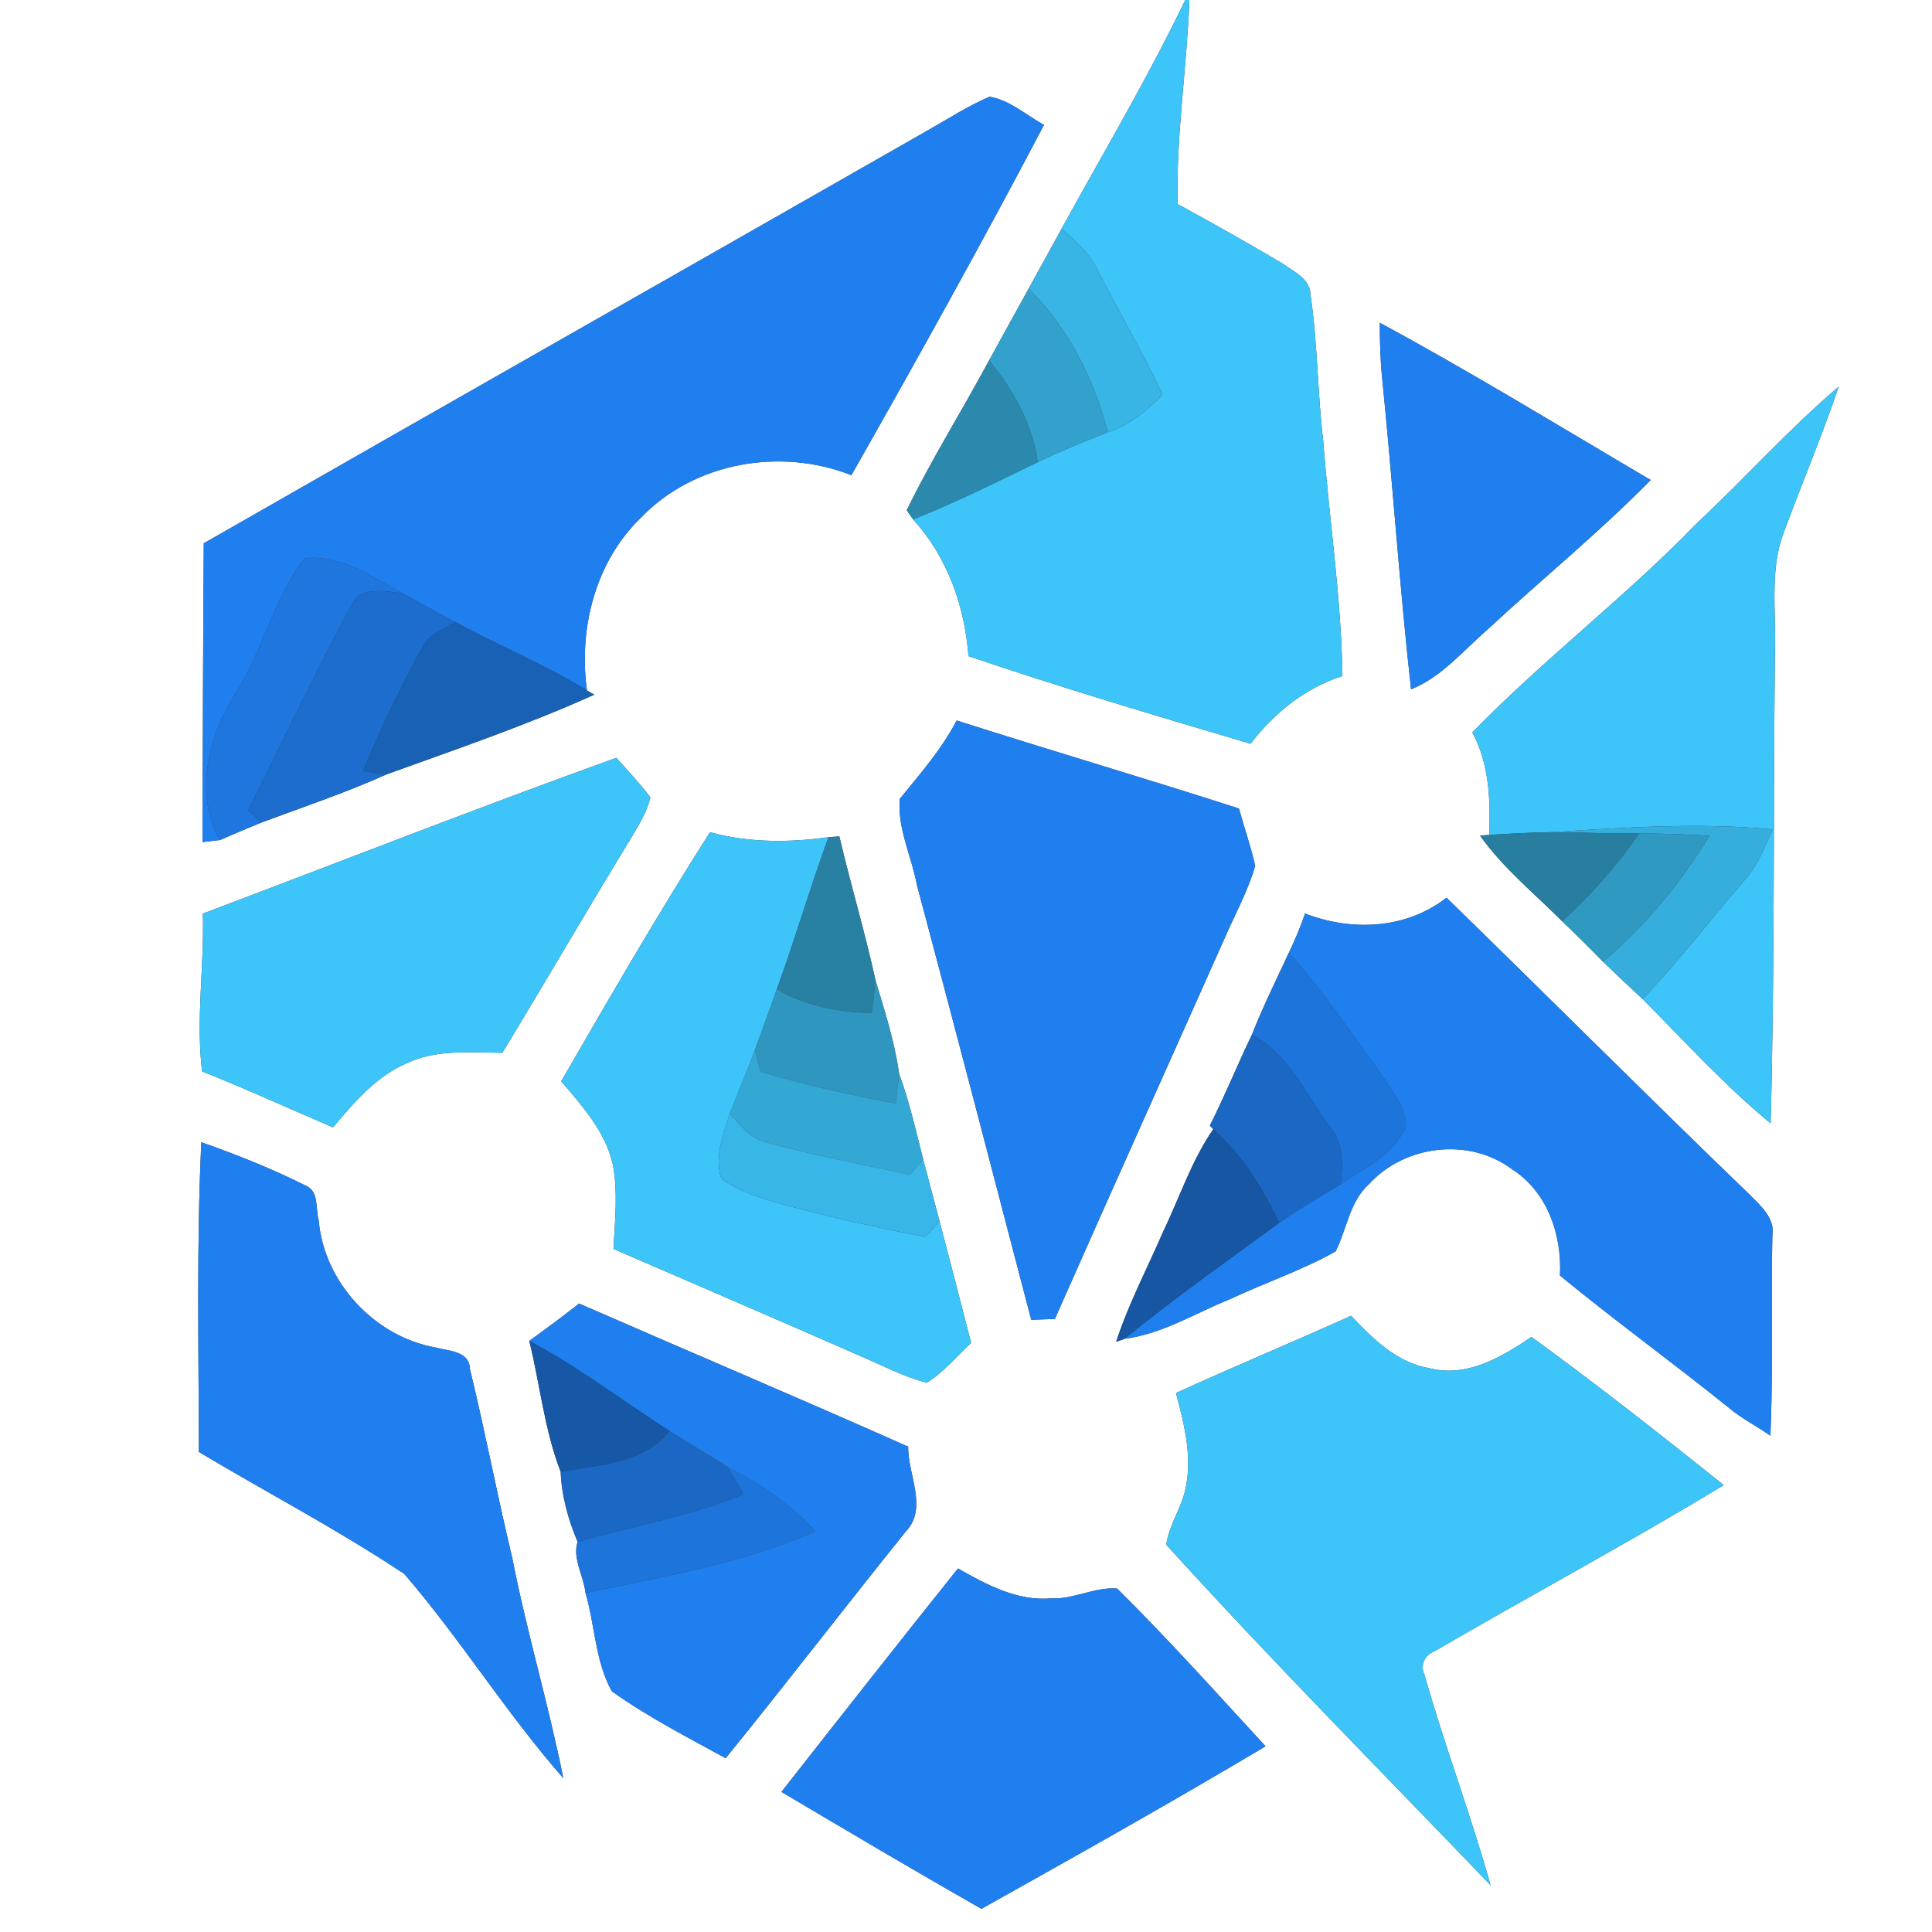 <?xml version="1.0" encoding="UTF-8" ?>
<!DOCTYPE svg PUBLIC "-//W3C//DTD SVG 1.1//EN" "http://www.w3.org/Graphics/SVG/1.1/DTD/svg11.dtd">
<svg width="250pt" height="250pt" viewBox="0 0 250 250" version="1.1" xmlns="http://www.w3.org/2000/svg">
<rect x="0" y="0" width="250" height="250" fill="#333333" stroke="none"/>
<g id="#ffffffff">
<path fill="#ffffff" opacity="1.00" d=" M 0.00 0.00 L 153.37 0.00 C 148.51 10.13 142.75 19.79 137.35 29.63 C 135.94 32.20 134.53 34.78 133.11 37.35 C 131.39 40.43 129.70 43.53 128.00 46.62 C 124.51 53.12 120.56 59.39 117.33 66.03 C 117.54 66.33 117.95 66.91 118.16 67.21 C 122.58 72.08 124.83 78.39 125.32 84.90 C 137.38 89.00 149.61 92.62 161.82 96.24 C 164.88 92.25 168.87 89.02 173.71 87.48 C 173.56 77.28 171.99 67.18 171.22 57.03 C 170.47 50.76 170.51 44.41 169.58 38.16 C 169.55 36.05 167.38 35.13 165.91 34.07 C 161.45 31.44 156.94 28.88 152.39 26.41 C 152.16 17.58 153.58 8.82 153.91 0.00 L 250.00 0.00 L 250.00 250.00 L 0.00 250.00 L 0.00 0.00 M 119.95 16.93 C 88.78 34.74 57.54 52.46 26.37 70.30 C 26.27 83.18 26.25 96.07 26.20 108.96 C 26.95 108.87 27.71 108.78 28.46 108.70 C 30.26 107.91 32.07 107.15 33.89 106.41 C 39.30 104.40 44.78 102.56 50.05 100.19 C 59.05 96.94 68.17 93.83 76.90 89.89 L 75.95 89.35 C 74.85 81.32 77.02 72.69 82.96 66.96 C 89.88 59.79 101.01 57.88 110.17 61.49 C 118.68 46.50 127.07 31.43 135.09 16.17 C 132.80 14.89 130.69 12.98 128.06 12.51 C 125.22 13.72 122.63 15.42 119.95 16.93 M 178.55 41.77 C 178.54 44.20 178.61 46.62 178.86 49.04 C 180.21 62.42 181.10 75.84 182.59 89.20 C 186.56 87.61 189.31 84.20 192.48 81.47 C 199.47 74.96 206.91 68.93 213.60 62.11 C 201.96 55.27 190.44 48.19 178.55 41.77 M 219.64 67.64 C 210.41 77.19 199.78 85.26 190.52 94.77 C 192.71 98.86 192.88 103.52 192.70 108.04 L 191.51 108.12 C 194.50 112.33 198.53 115.59 202.15 119.22 C 203.94 120.92 205.69 122.66 207.42 124.43 C 209.12 126.07 210.83 127.69 212.56 129.28 C 217.98 134.74 223.17 140.46 229.12 145.36 C 229.66 124.92 229.45 104.45 229.68 84.00 C 229.83 78.94 228.97 73.66 230.85 68.82 C 233.16 62.54 235.78 56.37 237.93 50.03 C 231.47 55.51 225.83 61.87 219.64 67.64 M 116.43 103.38 C 116.10 107.17 117.97 110.85 118.66 114.56 C 123.67 133.28 128.54 152.03 133.44 170.78 C 134.46 170.74 135.48 170.70 136.50 170.67 C 143.76 154.23 151.15 137.85 158.45 121.44 C 159.80 118.32 161.48 115.32 162.42 112.03 C 161.86 109.53 161.00 107.10 160.32 104.62 C 148.18 100.71 135.94 97.11 123.79 93.23 C 121.84 96.97 119.07 100.13 116.43 103.38 M 26.25 118.22 C 26.45 125.03 25.33 131.84 26.15 138.64 C 31.86 140.90 37.44 143.47 43.09 145.88 C 45.81 142.67 48.65 139.29 52.61 137.59 C 56.47 135.75 60.86 136.20 65.00 136.23 C 70.59 127.05 75.96 117.75 81.57 108.59 C 82.57 106.86 83.71 105.14 84.16 103.16 C 82.80 101.37 81.25 99.74 79.76 98.06 C 61.83 104.52 44.08 111.48 26.25 118.22 M 72.62 139.92 C 75.34 143.11 78.31 146.39 79.28 150.60 C 79.99 154.23 79.57 157.95 79.38 161.61 C 90.07 166.22 100.76 170.84 111.43 175.51 C 114.23 176.70 116.95 178.16 119.93 178.92 C 122.13 177.55 123.79 175.52 125.66 173.76 C 124.32 168.51 122.94 163.27 121.58 158.03 C 120.87 155.37 120.17 152.70 119.46 150.04 C 118.52 146.30 117.66 142.53 116.34 138.91 C 115.76 134.80 114.49 130.83 113.29 126.87 C 111.93 120.61 110.07 114.47 108.61 108.23 C 108.26 108.26 107.56 108.30 107.21 108.33 C 102.10 109.05 96.88 109.06 91.87 107.69 C 85.15 118.24 78.88 129.08 72.62 139.92 M 168.88 118.21 C 168.27 119.95 167.57 121.65 166.77 123.30 C 165.13 126.81 163.42 130.30 161.99 133.90 C 160.12 137.79 158.50 141.80 156.55 145.65 L 157.00 146.11 C 154.17 150.21 152.63 154.99 150.48 159.45 C 148.44 164.17 146.02 168.74 144.43 173.63 L 145.51 173.24 C 150.40 172.62 154.64 169.93 159.14 168.12 C 163.67 165.99 168.45 164.39 172.82 161.94 C 174.29 159.04 174.63 155.47 177.18 153.19 C 181.82 148.13 190.12 147.15 195.66 151.30 C 200.26 154.25 202.13 159.81 201.86 165.06 C 209.04 170.95 216.56 176.40 223.79 182.23 C 225.43 183.60 227.35 184.55 229.09 185.78 C 229.46 177.17 229.15 168.55 229.34 159.94 C 229.73 157.64 227.84 156.05 226.40 154.58 C 213.22 141.89 200.29 128.93 187.18 116.16 C 181.95 120.24 174.92 120.55 168.88 118.21 M 26.05 147.80 C 25.42 161.15 25.72 174.53 25.73 187.88 C 34.58 193.17 43.76 197.96 52.32 203.67 C 59.60 212.12 65.52 221.70 72.89 230.09 C 70.98 220.52 68.15 211.16 66.28 201.58 C 64.33 193.46 62.78 185.24 60.80 177.12 C 60.72 174.80 58.10 174.85 56.43 174.38 C 48.51 173.01 41.91 165.94 41.24 157.90 C 40.79 156.40 41.33 154.14 39.54 153.41 C 35.19 151.23 30.64 149.42 26.05 147.80 M 68.49 173.51 C 69.88 179.13 70.45 185.05 72.55 190.44 C 72.68 193.60 73.52 196.61 74.74 199.51 C 74.05 201.65 75.53 203.94 75.77 206.13 C 76.99 210.32 77.03 215.03 79.17 218.85 C 83.80 222.15 88.91 224.78 93.90 227.51 C 101.77 217.82 109.37 207.91 117.20 198.19 C 120.12 195.14 117.45 190.83 117.52 187.20 C 103.38 180.90 89.12 174.88 74.94 168.68 C 72.83 170.34 70.67 171.93 68.49 173.51 M 152.17 180.26 C 153.24 184.31 154.34 188.56 153.38 192.75 C 152.83 195.22 151.27 197.37 150.91 199.88 C 164.53 214.90 178.84 229.30 192.88 243.95 C 190.32 234.80 186.93 225.90 184.34 216.77 C 183.71 215.46 184.35 214.16 185.66 213.65 C 198.08 206.41 210.76 199.63 223.05 192.17 C 214.87 185.63 206.64 179.15 198.17 173.00 C 194.34 175.58 189.85 178.28 185.04 177.06 C 180.80 176.37 177.65 173.26 174.84 170.26 C 167.32 173.66 159.68 176.82 152.17 180.26 M 101.12 231.87 C 109.72 236.97 118.31 242.06 127.00 247.00 C 139.32 240.11 151.63 233.19 163.76 225.97 C 157.44 219.09 151.19 212.13 144.56 205.56 C 141.69 205.31 138.93 206.98 136.01 206.83 C 131.61 207.20 127.64 205.05 123.96 202.96 C 116.29 212.55 108.70 222.21 101.12 231.87 Z" />
</g>
<g id="#3dc4f9ff">
<path fill="#3dc4f9" opacity="1.00" d=" M 153.37 0.00 L 153.91 0.00 C 153.58 8.82 152.16 17.58 152.39 26.41 C 156.94 28.88 161.45 31.44 165.91 34.07 C 167.38 35.13 169.55 36.05 169.58 38.16 C 170.51 44.41 170.47 50.76 171.22 57.03 C 171.99 67.18 173.56 77.28 173.71 87.48 C 168.87 89.02 164.88 92.25 161.82 96.24 C 149.61 92.62 137.38 89.00 125.32 84.90 C 124.83 78.39 122.58 72.08 118.16 67.21 C 123.66 65.03 128.95 62.37 134.27 59.80 C 137.23 58.37 140.27 57.14 143.33 55.94 C 146.12 55.03 148.38 53.13 150.43 51.09 C 147.87 45.58 144.79 40.36 142.02 34.96 C 140.98 32.78 139.16 31.16 137.35 29.63 C 142.75 19.79 148.51 10.13 153.37 0.00 Z" />
<path fill="#3dc4f9" opacity="1.00" d=" M 219.64 67.64 C 225.83 61.87 231.47 55.51 237.93 50.03 C 235.78 56.37 233.16 62.54 230.85 68.82 C 228.97 73.66 229.83 78.94 229.68 84.00 C 229.45 104.45 229.66 124.92 229.12 145.36 C 223.17 140.46 217.98 134.74 212.56 129.28 C 217.25 124.36 221.37 118.95 225.81 113.81 C 227.49 111.95 228.36 109.57 229.37 107.32 C 219.85 106.42 210.29 107.07 200.79 107.68 C 198.09 107.74 195.39 107.86 192.70 108.04 C 192.88 103.52 192.71 98.86 190.52 94.77 C 199.78 85.26 210.41 77.19 219.64 67.64 Z" />
<path fill="#3dc4f9" opacity="1.00" d=" M 26.25 118.22 C 44.08 111.48 61.83 104.52 79.76 98.06 C 81.25 99.74 82.80 101.37 84.16 103.16 C 83.71 105.14 82.57 106.86 81.57 108.59 C 75.96 117.75 70.59 127.05 65.00 136.23 C 60.86 136.20 56.47 135.75 52.61 137.59 C 48.65 139.29 45.81 142.67 43.09 145.88 C 37.44 143.47 31.86 140.90 26.15 138.64 C 25.33 131.84 26.45 125.03 26.25 118.22 Z" />
<path fill="#3dc4f9" opacity="1.00" d=" M 72.62 139.92 C 78.88 129.08 85.15 118.24 91.87 107.69 C 96.88 109.06 102.10 109.05 107.21 108.33 C 104.83 114.84 102.89 121.50 100.52 128.02 C 99.59 130.64 98.65 133.27 97.68 135.89 C 96.66 138.65 95.51 141.36 94.43 144.10 C 93.59 146.78 92.41 149.70 93.34 152.50 C 95.42 154.06 97.93 154.86 100.39 155.59 C 106.78 157.34 113.24 158.84 119.75 160.04 C 120.21 159.54 121.12 158.53 121.58 158.03 C 122.94 163.27 124.32 168.51 125.66 173.76 C 123.79 175.52 122.13 177.55 119.93 178.92 C 116.95 178.16 114.23 176.70 111.43 175.51 C 100.76 170.84 90.07 166.22 79.38 161.61 C 79.57 157.95 79.99 154.23 79.28 150.60 C 78.31 146.39 75.34 143.11 72.62 139.92 Z" />
<path fill="#3dc4f9" opacity="1.00" d=" M 152.17 180.26 C 159.68 176.82 167.32 173.66 174.84 170.26 C 177.65 173.26 180.80 176.37 185.04 177.06 C 189.85 178.28 194.34 175.58 198.17 173.00 C 206.64 179.15 214.87 185.63 223.05 192.17 C 210.76 199.63 198.08 206.41 185.66 213.65 C 184.35 214.16 183.71 215.46 184.34 216.77 C 186.93 225.90 190.32 234.80 192.88 243.95 C 178.84 229.30 164.53 214.90 150.91 199.88 C 151.27 197.37 152.83 195.22 153.38 192.75 C 154.34 188.56 153.24 184.31 152.17 180.26 Z" />
</g>
<g id="#207fefff">
<path fill="#207fef" opacity="1.00" d=" M 119.95 16.93 C 122.63 15.42 125.22 13.72 128.06 12.51 C 130.69 12.98 132.80 14.89 135.09 16.17 C 127.07 31.43 118.68 46.50 110.17 61.49 C 101.01 57.88 89.88 59.79 82.96 66.96 C 77.02 72.69 74.85 81.32 75.95 89.35 C 70.50 85.97 64.53 83.56 58.91 80.49 C 56.59 79.31 54.33 78.01 52.05 76.75 C 48.13 74.67 44.08 71.71 39.41 72.24 C 35.41 77.43 34.07 84.10 30.55 89.59 C 27.01 95.13 25.04 102.67 28.46 108.70 C 27.71 108.78 26.95 108.87 26.20 108.96 C 26.25 96.07 26.27 83.18 26.37 70.30 C 57.54 52.46 88.78 34.74 119.95 16.93 Z" />
<path fill="#207fef" opacity="1.00" d=" M 178.55 41.77 C 190.44 48.19 201.96 55.27 213.60 62.11 C 206.91 68.93 199.47 74.96 192.48 81.47 C 189.31 84.20 186.56 87.61 182.59 89.20 C 181.10 75.84 180.21 62.42 178.86 49.04 C 178.61 46.62 178.54 44.20 178.55 41.77 Z" />
<path fill="#207fef" opacity="1.00" d=" M 116.43 103.38 C 119.07 100.13 121.84 96.97 123.79 93.23 C 135.94 97.11 148.18 100.71 160.32 104.62 C 161.00 107.10 161.86 109.53 162.42 112.03 C 161.48 115.32 159.80 118.32 158.45 121.44 C 151.15 137.85 143.76 154.23 136.50 170.67 C 135.48 170.70 134.46 170.74 133.44 170.78 C 128.54 152.03 123.67 133.28 118.66 114.56 C 117.97 110.85 116.10 107.17 116.43 103.38 Z" />
<path fill="#207fef" opacity="1.00" d=" M 168.88 118.21 C 174.92 120.55 181.95 120.24 187.18 116.16 C 200.29 128.93 213.22 141.89 226.40 154.58 C 227.84 156.05 229.73 157.64 229.34 159.94 C 229.15 168.55 229.46 177.17 229.09 185.78 C 227.35 184.55 225.43 183.60 223.79 182.23 C 216.56 176.40 209.04 170.95 201.86 165.06 C 202.13 159.81 200.26 154.25 195.66 151.30 C 190.12 147.15 181.82 148.13 177.18 153.19 C 174.63 155.47 174.29 159.04 172.82 161.94 C 168.45 164.39 163.67 165.99 159.14 168.12 C 154.64 169.93 150.40 172.62 145.51 173.24 C 151.98 167.98 158.79 163.16 165.52 158.24 C 168.11 156.45 170.80 154.83 173.50 153.23 C 176.56 151.14 180.39 149.40 181.90 145.79 C 182.05 143.51 180.36 141.60 179.25 139.75 C 175.17 134.21 171.42 128.40 166.77 123.30 C 167.57 121.65 168.27 119.95 168.88 118.21 Z" />
<path fill="#207fef" opacity="1.00" d=" M 26.05 147.80 C 30.64 149.42 35.19 151.23 39.54 153.41 C 41.33 154.14 40.79 156.40 41.24 157.90 C 41.91 165.94 48.51 173.01 56.43 174.38 C 58.10 174.85 60.72 174.80 60.80 177.12 C 62.78 185.24 64.33 193.46 66.28 201.58 C 68.15 211.16 70.98 220.52 72.89 230.09 C 65.52 221.70 59.60 212.12 52.32 203.67 C 43.76 197.96 34.58 193.17 25.73 187.88 C 25.72 174.53 25.42 161.15 26.05 147.80 Z" />
<path fill="#207fef" opacity="1.00" d=" M 68.49 173.51 C 70.67 171.93 72.83 170.34 74.94 168.68 C 89.12 174.88 103.38 180.90 117.52 187.20 C 117.45 190.83 120.12 195.14 117.20 198.19 C 109.37 207.91 101.77 217.82 93.90 227.51 C 88.91 224.78 83.80 222.15 79.17 218.85 C 77.03 215.03 76.99 210.32 75.77 206.13 C 85.78 203.98 96.08 202.34 105.49 198.14 C 102.32 194.59 98.32 191.99 94.13 189.81 C 91.65 188.25 89.12 186.74 86.64 185.18 C 80.59 181.28 74.86 176.89 68.49 173.51 Z" />
<path fill="#207fef" opacity="1.00" d=" M 101.12 231.87 C 108.70 222.21 116.29 212.55 123.96 202.96 C 127.64 205.05 131.61 207.20 136.01 206.83 C 138.93 206.98 141.69 205.31 144.56 205.56 C 151.19 212.13 157.44 219.09 163.76 225.97 C 151.63 233.19 139.32 240.11 127.00 247.00 C 118.31 242.06 109.72 236.97 101.12 231.87 Z" />
</g>
<g id="#38b4e5ff">
<path fill="#38b4e5" opacity="1.00" d=" M 137.35 29.63 C 139.16 31.16 140.98 32.78 142.02 34.96 C 144.79 40.36 147.87 45.58 150.43 51.09 C 148.38 53.13 146.12 55.03 143.33 55.94 C 141.57 49.03 138.21 42.41 133.11 37.35 C 134.53 34.78 135.94 32.20 137.35 29.63 Z" />
</g>
<g id="#32a2cdff">
<path fill="#32a2cd" opacity="1.00" d=" M 128.00 46.62 C 129.70 43.53 131.39 40.43 133.11 37.35 C 138.21 42.41 141.57 49.03 143.33 55.94 C 140.27 57.14 137.23 58.37 134.27 59.80 C 133.60 54.84 131.08 50.47 128.00 46.62 Z" />
</g>
<g id="#2b89aeff">
<path fill="#2b89ae" opacity="1.00" d=" M 117.33 66.03 C 120.56 59.39 124.51 53.12 128.00 46.62 C 131.08 50.47 133.60 54.84 134.27 59.80 C 128.95 62.37 123.66 65.03 118.16 67.21 C 117.95 66.91 117.54 66.33 117.33 66.03 Z" />
</g>
<g id="#1e76deff">
<path fill="#1e76de" opacity="1.00" d=" M 39.41 72.24 C 44.08 71.71 48.13 74.67 52.05 76.75 C 49.78 76.54 46.63 75.74 45.47 78.40 C 40.71 87.04 36.57 96.04 32.12 104.86 C 32.56 105.25 33.45 106.02 33.89 106.41 C 32.07 107.15 30.26 107.91 28.46 108.70 C 25.04 102.67 27.01 95.13 30.55 89.59 C 34.07 84.10 35.41 77.43 39.41 72.24 Z" />
</g>
<g id="#1c6dcdff">
<path fill="#1c6dcd" opacity="1.00" d=" M 45.47 78.40 C 46.63 75.74 49.78 76.54 52.05 76.75 C 54.33 78.01 56.59 79.31 58.91 80.49 C 57.40 81.39 55.56 82.04 54.70 83.69 C 51.80 88.88 49.28 94.29 46.98 99.77 C 47.75 99.87 49.28 100.08 50.05 100.19 C 44.78 102.56 39.30 104.40 33.89 106.41 C 33.45 106.02 32.56 105.25 32.12 104.86 C 36.57 96.04 40.71 87.04 45.47 78.40 Z" />
</g>
<g id="#1861b5ff">
<path fill="#1861b5" opacity="1.00" d=" M 54.70 83.69 C 55.56 82.04 57.40 81.39 58.91 80.49 C 64.53 83.56 70.50 85.97 75.95 89.35 L 76.90 89.89 C 68.17 93.83 59.05 96.94 50.05 100.19 C 49.28 100.08 47.75 99.87 46.98 99.77 C 49.28 94.29 51.80 88.88 54.70 83.69 Z" />
</g>
<g id="#36aeddff">
<path fill="#36aedd" opacity="1.00" d=" M 200.79 107.68 C 210.29 107.07 219.85 106.42 229.37 107.32 C 228.36 109.57 227.49 111.95 225.81 113.81 C 221.37 118.95 217.25 124.36 212.56 129.28 C 210.83 127.69 209.12 126.07 207.42 124.43 C 212.93 119.86 217.46 114.21 221.22 108.15 C 218.19 107.97 215.16 107.85 212.13 107.85 C 208.34 107.86 204.56 107.74 200.79 107.68 Z" />
</g>
<g id="#2880a3ff">
<path fill="#2880a3" opacity="1.00" d=" M 107.21 108.33 C 107.56 108.30 108.26 108.26 108.61 108.23 C 110.07 114.47 111.93 120.61 113.29 126.87 C 113.15 128.28 112.99 129.68 112.80 131.09 C 108.52 131.00 104.27 130.16 100.52 128.02 C 102.89 121.50 104.83 114.84 107.21 108.33 Z" />
</g>
<g id="#277e9fff">
<path fill="#277e9f" opacity="1.00" d=" M 191.51 108.12 L 192.70 108.04 C 195.39 107.86 198.09 107.74 200.79 107.68 C 204.56 107.74 208.34 107.86 212.13 107.85 C 209.24 112.00 205.88 115.80 202.15 119.22 C 198.53 115.59 194.50 112.33 191.51 108.12 Z" />
</g>
<g id="#2f99c2ff">
<path fill="#2f99c2" opacity="1.00" d=" M 212.13 107.85 C 215.16 107.85 218.19 107.97 221.22 108.15 C 217.46 114.21 212.93 119.86 207.42 124.43 C 205.69 122.66 203.94 120.92 202.15 119.22 C 205.88 115.80 209.24 112.00 212.13 107.85 Z" />
</g>
<g id="#1d75dcff">
<path fill="#1d75dc" opacity="1.00" d=" M 161.99 133.90 C 163.42 130.30 165.13 126.81 166.77 123.30 C 171.42 128.40 175.17 134.21 179.25 139.75 C 180.36 141.60 182.05 143.51 181.90 145.79 C 180.39 149.40 176.56 151.14 173.50 153.23 C 173.74 150.69 173.89 147.94 172.14 145.87 C 168.99 141.71 166.84 136.39 161.99 133.90 Z" />
<path fill="#1d75dc" opacity="1.00" d=" M 94.13 189.81 C 98.32 191.99 102.32 194.59 105.49 198.14 C 96.08 202.34 85.78 203.98 75.77 206.13 C 75.53 203.94 74.05 201.65 74.74 199.51 C 81.92 197.52 89.29 196.16 96.23 193.38 C 95.54 192.18 94.86 190.98 94.13 189.81 Z" />
</g>
<g id="#2f97bfff">
<path fill="#2f97bf" opacity="1.00" d=" M 113.29 126.87 C 114.49 130.83 115.76 134.80 116.34 138.91 C 116.21 140.21 116.06 141.51 115.89 142.81 C 110.02 141.66 104.16 140.43 98.43 138.67 C 98.24 137.98 97.87 136.58 97.68 135.89 C 98.65 133.27 99.59 130.64 100.52 128.02 C 104.27 130.16 108.52 131.00 112.80 131.09 C 112.99 129.68 113.15 128.28 113.29 126.87 Z" />
</g>
<g id="#1a68c3ff">
<path fill="#1a68c3" opacity="1.00" d=" M 161.99 133.90 C 166.84 136.39 168.99 141.71 172.14 145.87 C 173.89 147.94 173.74 150.69 173.50 153.23 C 170.80 154.83 168.11 156.45 165.52 158.24 C 163.41 153.74 160.72 149.47 157.00 146.11 L 156.55 145.65 C 158.50 141.80 160.12 137.79 161.99 133.90 Z" />
<path fill="#1a68c3" opacity="1.00" d=" M 86.64 185.18 C 89.12 186.74 91.65 188.25 94.13 189.81 C 94.86 190.98 95.54 192.18 96.23 193.38 C 89.29 196.16 81.92 197.52 74.74 199.51 C 73.52 196.61 72.68 193.60 72.55 190.44 C 77.47 189.52 83.24 189.45 86.64 185.18 Z" />
</g>
<g id="#34a8d5ff">
<path fill="#34a8d5" opacity="1.00" d=" M 94.43 144.10 C 95.51 141.36 96.66 138.65 97.68 135.89 C 97.87 136.58 98.24 137.98 98.43 138.67 C 104.16 140.43 110.02 141.66 115.89 142.81 C 116.06 141.51 116.21 140.21 116.34 138.91 C 117.66 142.53 118.52 146.30 119.46 150.04 C 119.03 150.53 118.17 151.52 117.74 152.01 C 111.55 150.64 105.28 149.53 99.17 147.80 C 97.08 147.37 95.80 145.56 94.43 144.10 Z" />
</g>
<g id="#39b6e8ff">
<path fill="#39b6e8" opacity="1.00" d=" M 93.34 152.50 C 92.41 149.70 93.59 146.78 94.43 144.10 C 95.80 145.56 97.08 147.37 99.17 147.80 C 105.28 149.53 111.55 150.64 117.74 152.01 C 118.17 151.52 119.03 150.53 119.46 150.04 C 120.17 152.70 120.87 155.37 121.58 158.03 C 121.12 158.53 120.21 159.54 119.75 160.04 C 113.24 158.84 106.78 157.34 100.39 155.59 C 97.93 154.86 95.42 154.06 93.34 152.50 Z" />
</g>
<g id="#1656a2ff">
<path fill="#1656a2" opacity="1.00" d=" M 150.48 159.45 C 152.63 154.99 154.17 150.21 157.00 146.11 C 160.72 149.47 163.41 153.74 165.52 158.24 C 158.79 163.16 151.98 167.98 145.51 173.24 L 144.43 173.63 C 146.02 168.74 148.44 164.17 150.48 159.45 Z" />
</g>
<g id="#1658a6ff">
<path fill="#1658a6" opacity="1.00" d=" M 68.49 173.51 C 74.86 176.89 80.59 181.28 86.64 185.18 C 83.24 189.45 77.47 189.52 72.55 190.44 C 70.45 185.05 69.88 179.13 68.49 173.51 Z" />
</g>
</svg>
